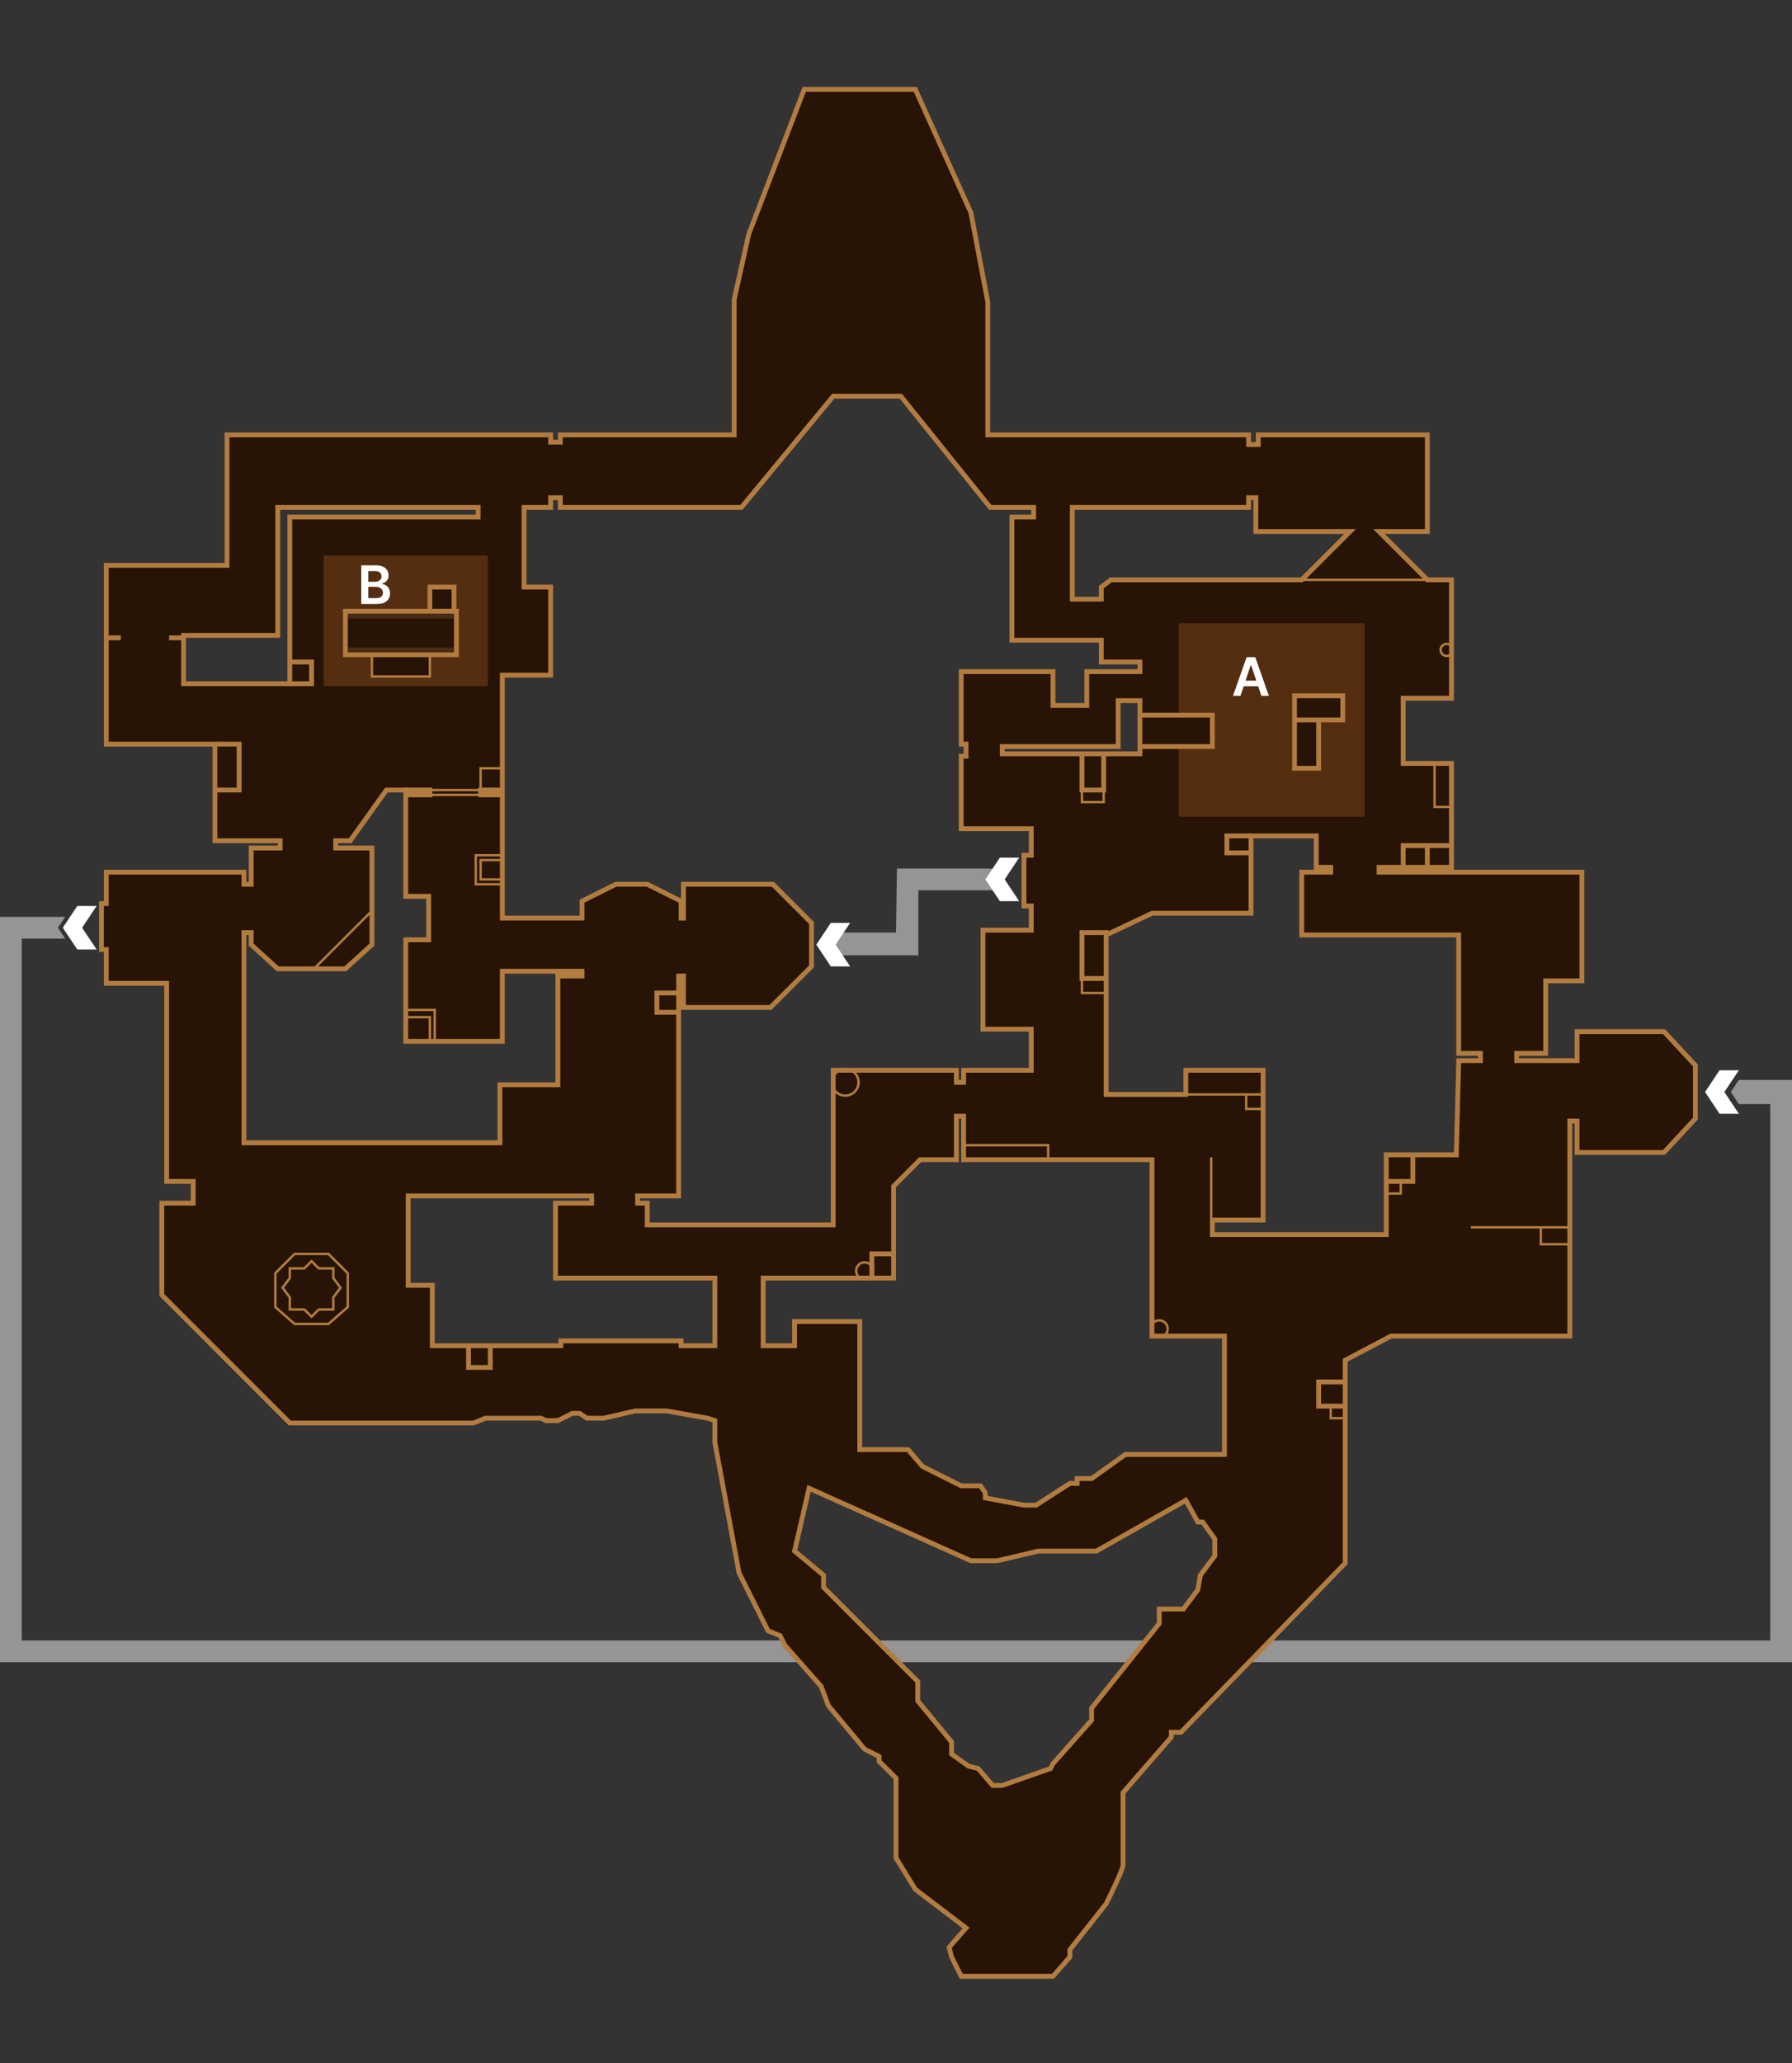 <svg width="371" height="427" viewBox="0 0 371 427" fill="none" xmlns="http://www.w3.org/2000/svg">
<rect x="0" y="0" width="371" height="427" fill="#333333" stroke="none"/>
<path d="M13.5 194.25L12 192L13.5 189.75H0V344H371V224V223.5H360L358.333 226L360 228.5H366.5V339.5H4.5V194.25H13.5Z" fill="white" fill-opacity="0.48"/>
<path d="M201 44L204.5 62.5V90H258.5V92H260.5V90H295.5V110H285.5L295.5 120H300.5V144.5H290.5V158H300.5V179.5H285.5V180.5H327.5V203H320V218H314V219.5H326.5V213.5H344.5L351 220.5V231.5L344.5 238.5H326.5V232H325V276.5H288L278.5 281.5V323.5L244.5 358.5H242.5V359.5L232.5 371V386C232.5 386.8 230.167 391.667 229 394L221.5 403.5V405L218 409H199L197 405L196.5 403L200 399L189.5 391L185.5 384.5V368L182 364.5V363.5L179 362L171.5 353L170 349L162.5 340.5L161.5 338.5L159 337.5L153 325.5L148 298.5V294L146.5 293.5L138 292H131.5L125 293.5H121.5L120 292.5H118.5L115.5 294H113L112 293.5H100.5L98 294.5H60L33.5 268V249H40V244.5H34.5V203.5H22V196.5H21V187H22V180.5H50.5V183H52V175.5H58V174H44.5V154H22V117H47V90H114V91.5H116V90H152V62L155 48.5L166.5 18.5H189.5L201 44ZM164.5 321L170.5 326V328.5L190 348V352L197 360.5V363L200.5 365.5L202.5 366L205.5 369.5H207.5L217.5 366L218 365L226 356V353.5L240 336V333H245L248 329L248.5 326L251.5 322V318.5L249 315H248L245.5 310.5L227 321H215L206.5 323H201L167.5 308L164.5 321ZM198 231V240H190.5L185 245.5V264.5H158V278.5H164.5V273.5H178V300H188L191 303.5L199 307.5H203L204 309V310L212 311.5H214.5L221.5 307H223V306H226L233 301H253.5V276.5H238.5V240H199.5V231H198ZM84.5 247.5V266H89.5V278.5H116.11V277.5H141V278.5H148V264.5H115V249H122.5V247.5H84.5ZM259 173V189H238.5L229 193.5V226.5H245.5V221.5H261.5V252.5H251V255.5H287V239H301.5L302 219.5H306.5V218H302V193.5H269.5V180.5H275.5V179.5H272.5V173H259ZM172.5 82L153.5 105H116V103H114V105H108.5V121.5H114V139.721H104V190H120.5V186.5L127.5 183H134L141 186.5V190H141.5V183H160L168 191V200L159.5 208.5H141.5V202H140.5V247.5H132V249H134V253.5H172.5V221.5H198V224H199.5V221.5H213.5V213H203.5V192.5H213.5V187.5H212V177H213.5V171.5H199V156.5H200V154H199V139H218V146H225V139H236V137H228V132.5H209.5V107H214V105H205L186.5 82H172.5ZM80 163.5L72.5 174H69.5V175.5H77V195.5L71.5 200.5H57.5L52 195.5V193H50.5V236.5H103.5V224.5H115.5V202H120.5V201H104V215.5H84V194.5H88.75V185.5H84V163.5H80ZM231.5 145V154.5H207.5V156H236V145H231.5ZM57.5 105V131.5H38V141.5H60V107H99V105H57.5ZM258.5 103V105H222V124H228V121.5L230 120H269.5L279.5 110H260V103H258.5Z" fill="#271406"/>
<path d="M201 44L201.491 43.907L201.48 43.849L201.456 43.794L201 44ZM204.5 62.5H205V62.453L204.991 62.407L204.5 62.5ZM204.5 90H204V90.5H204.5V90ZM258.5 90H259V89.5H258.5V90ZM258.5 92H258V92.5H258.5V92ZM260.5 92V92.5H261V92H260.5ZM260.5 90V89.5H260V90H260.5ZM295.5 90H296V89.5H295.5V90ZM295.5 110V110.5H296V110H295.5ZM285.5 110V109.5H284.293L285.146 110.354L285.5 110ZM295.5 120L295.146 120.354L295.293 120.5H295.5V120ZM300.5 120H301V119.5H300.5V120ZM300.5 144.5V145H301V144.5H300.5ZM290.5 144.5V144H290V144.5H290.5ZM290.5 158H290V158.5H290.5V158ZM300.5 158H301V157.5H300.5V158ZM300.5 179.5V180H301V179.5H300.5ZM285.5 179.5V179H285V179.5H285.5ZM285.5 180.5H285V181H285.5V180.5ZM327.5 180.5H328V180H327.5V180.5ZM327.5 203V203.5H328V203H327.5ZM320 203V202.5H319.5V203H320ZM320 218V218.5H320.5V218H320ZM314 218V217.5H313.5V218H314ZM314 219.5H313.5V220H314V219.5ZM326.5 219.5V220H327V219.5H326.5ZM326.5 213.5V213H326V213.5H326.5ZM344.5 213.5L344.866 213.16L344.718 213H344.5V213.5ZM351 220.5H351.5V220.304L351.366 220.16L351 220.5ZM351 231.5L351.366 231.84L351.5 231.696V231.5H351ZM344.5 238.5V239H344.718L344.866 238.84L344.5 238.5ZM326.5 238.5H326V239H326.5V238.5ZM326.5 232H327V231.5H326.5V232ZM325 232V231.5H324.5V232H325ZM325 276.5V277H325.5V276.5H325ZM288 276.5V276H287.876L287.767 276.058L288 276.5ZM278.5 281.5L278.267 281.058L278 281.198V281.5H278.5ZM278.5 323.5L278.859 323.848L279 323.703V323.5H278.5ZM244.5 358.5V359H244.711L244.859 358.848L244.5 358.5ZM242.5 358.5V358H242V358.5H242.5ZM242.5 359.5L242.877 359.828L243 359.687V359.5H242.5ZM232.5 371L232.123 370.672L232 370.813V371H232.5ZM229 394L229.392 394.31L229.424 394.27L229.447 394.224L229 394ZM221.5 403.5L221.108 403.19L221 403.326V403.5H221.5ZM221.5 405L221.876 405.329L222 405.188V405H221.5ZM218 409V409.5H218.227L218.376 409.329L218 409ZM199 409L198.553 409.224L198.691 409.5H199V409ZM197 405L196.515 405.121L196.528 405.175L196.553 405.224L197 405ZM196.5 403L196.124 402.671L195.952 402.868L196.015 403.121L196.5 403ZM200 399L200.376 399.329L200.729 398.927L200.303 398.602L200 399ZM189.5 391L189.074 391.262L189.123 391.341L189.197 391.398L189.5 391ZM185.5 384.5H185V384.642L185.074 384.762L185.5 384.5ZM185.5 368H186V367.793L185.854 367.646L185.5 368ZM182 364.5H181.5V364.707L181.646 364.854L182 364.5ZM182 363.5H182.5V363.191L182.224 363.053L182 363.5ZM179 362L178.616 362.32L178.683 362.4L178.776 362.447L179 362ZM171.5 353L171.032 353.176L171.062 353.255L171.116 353.32L171.5 353ZM170 349L170.468 348.824L170.436 348.738L170.375 348.669L170 349ZM162.5 340.5L162.053 340.724L162.082 340.782L162.125 340.831L162.5 340.5ZM161.5 338.5L161.947 338.276L161.862 338.106L161.686 338.036L161.5 338.5ZM159 337.5L158.553 337.724L158.638 337.894L158.814 337.964L159 337.5ZM153 325.5L152.508 325.591L152.521 325.66L152.553 325.724L153 325.5ZM148 298.5H147.5V298.546L147.508 298.591L148 298.5ZM148 294H148.5V293.64L148.158 293.526L148 294ZM146.5 293.5L146.658 293.026L146.623 293.014L146.587 293.008L146.5 293.5ZM138 292L138.087 291.508L138.044 291.5H138V292ZM131.5 292V291.5H131.443L131.388 291.513L131.5 292ZM125 293.5V294H125.057L125.112 293.987L125 293.5ZM121.5 293.5L121.223 293.916L121.349 294H121.5V293.5ZM120 292.5L120.277 292.084L120.151 292H120V292.5ZM118.5 292.5V292H118.382L118.276 292.053L118.5 292.5ZM115.5 294V294.5H115.618L115.724 294.447L115.5 294ZM113 294L112.776 294.447L112.882 294.5H113V294ZM112 293.5L112.224 293.053L112.118 293H112V293.5ZM100.5 293.5V293H100.404L100.314 293.036L100.5 293.5ZM98 294.5V295H98.096L98.186 294.964L98 294.5ZM60 294.5L59.646 294.854L59.793 295H60V294.5ZM33.5 268H33V268.207L33.146 268.354L33.5 268ZM33.5 249V248.5H33V249H33.5ZM40 249V249.5H40.5V249H40ZM40 244.5H40.5V244H40V244.5ZM34.5 244.5H34V245H34.5V244.5ZM34.5 203.5H35V203H34.5V203.5ZM22 203.5H21.5V204H22V203.5ZM22 196.5H22.5V196H22V196.5ZM21 196.5H20.5V197H21V196.5ZM21 187V186.5H20.5V187H21ZM22 187V187.5H22.5V187H22ZM22 180.5V180H21.5V180.5H22ZM50.5 180.5H51V180H50.5V180.5ZM50.5 183H50V183.5H50.5V183ZM52 183V183.5H52.5V183H52ZM52 175.5V175H51.5V175.5H52ZM58 175.5V176H58.5V175.5H58ZM58 174H58.5V173.5H58V174ZM44.5 174H44V174.5H44.5V174ZM44.5 154H45V153.5H44.5V154ZM22 154H21.5V154.5H22V154ZM22 117V116.5H21.5V117H22ZM47 117V117.5H47.5V117H47ZM47 90V89.5H46.5V90H47ZM114 90H114.5V89.5H114V90ZM114 91.5H113.5V92H114V91.5ZM116 91.5V92H116.5V91.5H116ZM116 90V89.5H115.5V90H116ZM152 90V90.5H152.5V90H152ZM152 62L151.512 61.892L151.5 61.945V62H152ZM155 48.5L154.533 48.321L154.52 48.355L154.512 48.392L155 48.5ZM166.5 18.5V18H166.156L166.033 18.321L166.5 18.5ZM189.5 18.5L189.956 18.294L189.823 18H189.5V18.5ZM164.5 321L164.013 320.888L163.944 321.187L164.18 321.384L164.5 321ZM170.5 326H171V325.766L170.82 325.616L170.5 326ZM170.5 328.5H170V328.707L170.146 328.854L170.5 328.5ZM190 348H190.5V347.793L190.354 347.646L190 348ZM190 352H189.5V352.179L189.614 352.318L190 352ZM197 360.5H197.5V360.321L197.386 360.182L197 360.5ZM197 363H196.5V363.257L196.709 363.407L197 363ZM200.5 365.5L200.209 365.907L200.287 365.962L200.379 365.985L200.5 365.5ZM202.5 366L202.88 365.675L202.776 365.554L202.621 365.515L202.5 366ZM205.5 369.5L205.12 369.825L205.27 370H205.5V369.5ZM207.5 369.5V370H207.585L207.665 369.972L207.5 369.5ZM217.5 366L217.665 366.472L217.857 366.405L217.947 366.224L217.5 366ZM218 365L217.626 364.668L217.582 364.717L217.553 364.776L218 365ZM226 356L226.374 356.332L226.5 356.19V356H226ZM226 353.5L225.61 353.188L225.5 353.325V353.5H226ZM240 336L240.39 336.312L240.5 336.175V336H240ZM240 333V332.5H239.5V333H240ZM245 333V333.5H245.25L245.4 333.3L245 333ZM248 329L248.4 329.3L248.473 329.202L248.493 329.082L248 329ZM248.5 326L248.1 325.7L248.027 325.798L248.007 325.918L248.5 326ZM251.5 322L251.9 322.3L252 322.167V322H251.5ZM251.5 318.5H252V318.34L251.907 318.209L251.5 318.5ZM249 315L249.407 314.709L249.257 314.5H249V315ZM248 315L247.563 315.243L247.706 315.5H248V315ZM245.5 310.5L245.937 310.257L245.692 309.816L245.253 310.065L245.5 310.5ZM227 321V321.5H227.132L227.247 321.435L227 321ZM215 321V320.5H214.942L214.885 320.513L215 321ZM206.5 323V323.5H206.558L206.615 323.487L206.5 323ZM201 323L200.796 323.456L200.893 323.5H201V323ZM167.5 308L167.704 307.544L167.15 307.295L167.013 307.888L167.5 308ZM198 231V230.5H197.5V231H198ZM198 240V240.5H198.5V240H198ZM190.5 240V239.5H190.293L190.146 239.646L190.5 240ZM185 245.5L184.646 245.146L184.5 245.293V245.5H185ZM185 264.5V265H185.5V264.5H185ZM158 264.5V264H157.5V264.5H158ZM158 278.5H157.5V279H158V278.5ZM164.5 278.5V279H165V278.5H164.5ZM164.5 273.5V273H164V273.5H164.5ZM178 273.5H178.5V273H178V273.5ZM178 300H177.5V300.5H178V300ZM188 300L188.38 299.675L188.23 299.5H188V300ZM191 303.5L190.62 303.825L190.686 303.902L190.776 303.947L191 303.5ZM199 307.5L198.776 307.947L198.882 308H199V307.5ZM203 307.5L203.416 307.223L203.268 307H203V307.5ZM204 309H204.5V308.849L204.416 308.723L204 309ZM204 310H203.5V310.415L203.908 310.491L204 310ZM212 311.5L211.908 311.991L211.954 312H212V311.5ZM214.5 311.5V312H214.647L214.77 311.921L214.5 311.5ZM221.5 307V306.5H221.353L221.23 306.579L221.5 307ZM223 307V307.5H223.5V307H223ZM223 306V305.5H222.5V306H223ZM226 306V306.5H226.16L226.291 306.407L226 306ZM233 301V300.5H232.84L232.709 300.593L233 301ZM253.5 301V301.5H254V301H253.5ZM253.5 276.5H254V276H253.5V276.5ZM238.5 276.5H238V277H238.5V276.5ZM238.5 240H239V239.5H238.5V240ZM199.5 240H199V240.5H199.5V240ZM199.5 231H200V230.5H199.5V231ZM84.5 247.5V247H84V247.5H84.5ZM84.5 266H84V266.5H84.5V266ZM89.5 266H90V265.5H89.5V266ZM89.5 278.5H89V279H89.5V278.5ZM116.11 278.5V279H116.61V278.5H116.11ZM116.11 277.5V277H115.61V277.5H116.11ZM141 277.5H141.5V277H141V277.5ZM141 278.5H140.5V279H141V278.5ZM148 278.5V279H148.5V278.5H148ZM148 264.5H148.5V264H148V264.5ZM115 264.5H114.5V265H115V264.5ZM115 249V248.5H114.5V249H115ZM122.5 249V249.5H123V249H122.5ZM122.5 247.5H123V247H122.5V247.5ZM259 173V172.5H258.5V173H259ZM259 189V189.5H259.5V189H259ZM238.5 189V188.5H238.388L238.286 188.548L238.5 189ZM229 193.5L228.786 193.048L228.5 193.184V193.5H229ZM229 226.5H228.5V227H229V226.5ZM245.5 226.5V227H246V226.5H245.5ZM245.5 221.5V221H245V221.5H245.5ZM261.5 221.5H262V221H261.5V221.5ZM261.5 252.5V253H262V252.5H261.5ZM251 252.5V252H250.5V252.5H251ZM251 255.5H250.5V256H251V255.5ZM287 255.5V256H287.5V255.5H287ZM287 239V238.5H286.5V239H287ZM301.5 239V239.5H301.987L302 239.013L301.5 239ZM302 219.5V219H301.513L301.5 219.487L302 219.5ZM306.5 219.5V220H307V219.5H306.5ZM306.5 218H307V217.5H306.5V218ZM302 218H301.5V218.5H302V218ZM302 193.5H302.5V193H302V193.5ZM269.5 193.5H269V194H269.5V193.5ZM269.5 180.5V180H269V180.5H269.5ZM275.5 180.5V181H276V180.5H275.5ZM275.5 179.5H276V179H275.5V179.5ZM272.5 179.5H272V180H272.5V179.5ZM272.5 173H273V172.5H272.5V173ZM172.5 82V81.5H172.264L172.115 81.682L172.5 82ZM153.5 105V105.5H153.736L153.885 105.318L153.5 105ZM116 105H115.5V105.5H116V105ZM116 103H116.5V102.5H116V103ZM114 103V102.5H113.5V103H114ZM114 105V105.5H114.5V105H114ZM108.5 105V104.5H108V105H108.5ZM108.5 121.5H108V122H108.5V121.5ZM114 121.5H114.5V121H114V121.5ZM114 139.721V140.221H114.5V139.721H114ZM104 139.721V139.221H103.5V139.721H104ZM104 190H103.5V190.5H104V190ZM120.5 190V190.5H121V190H120.5ZM120.5 186.5L120.276 186.053L120 186.191V186.5H120.5ZM127.5 183V182.5H127.382L127.276 182.553L127.5 183ZM134 183L134.224 182.553L134.118 182.5H134V183ZM141 186.5H141.5V186.191L141.224 186.053L141 186.5ZM141 190H140.5V190.5H141V190ZM141.5 190V190.5H142V190H141.5ZM141.5 183V182.5H141V183H141.5ZM160 183L160.354 182.646L160.207 182.5H160V183ZM168 191H168.5V190.793L168.354 190.646L168 191ZM168 200L168.354 200.354L168.5 200.207V200H168ZM159.5 208.5V209H159.707L159.854 208.854L159.5 208.5ZM141.5 208.5H141V209H141.5V208.5ZM141.5 202H142V201.5H141.5V202ZM140.5 202V201.5H140V202H140.5ZM140.5 247.5V248H141V247.5H140.5ZM132 247.5V247H131.5V247.5H132ZM132 249H131.5V249.5H132V249ZM134 249H134.5V248.5H134V249ZM134 253.5H133.5V254H134V253.5ZM172.5 253.5V254H173V253.5H172.5ZM172.5 221.5V221H172V221.5H172.5ZM198 221.5H198.5V221H198V221.5ZM198 224H197.5V224.5H198V224ZM199.5 224V224.5H200V224H199.5ZM199.5 221.5V221H199V221.5H199.5ZM213.5 221.5V222H214V221.5H213.5ZM213.5 213H214V212.5H213.5V213ZM203.5 213H203V213.5H203.5V213ZM203.5 192.5V192H203V192.5H203.5ZM213.5 192.5V193H214V192.5H213.5ZM213.5 187.5H214V187H213.5V187.5ZM212 187.5H211.5V188H212V187.5ZM212 177V176.5H211.5V177H212ZM213.5 177V177.5H214V177H213.5ZM213.5 171.5H214V171H213.5V171.5ZM199 171.5H198.5V172H199V171.5ZM199 156.5V156H198.5V156.5H199ZM200 156.5V157H200.5V156.5H200ZM200 154H200.5V153.5H200V154ZM199 154H198.5V154.5H199V154ZM199 139V138.5H198.5V139H199ZM218 139H218.5V138.5H218V139ZM218 146H217.5V146.5H218V146ZM225 146V146.5H225.5V146H225ZM225 139V138.5H224.5V139H225ZM236 139V139.5H236.5V139H236ZM236 137H236.5V136.5H236V137ZM228 137H227.5V137.5H228V137ZM228 132.5H228.5V132H228V132.5ZM209.5 132.5H209V133H209.5V132.5ZM209.5 107V106.5H209V107H209.5ZM214 107V107.5H214.5V107H214ZM214 105H214.5V104.5H214V105ZM205 105L204.61 105.313L204.76 105.5H205V105ZM186.5 82L186.89 81.687L186.74 81.5H186.5V82ZM80 163.5V163H79.743L79.593 163.209L80 163.5ZM72.5 174V174.5H72.757L72.907 174.291L72.5 174ZM69.5 174V173.5H69V174H69.5ZM69.5 175.5H69V176H69.5V175.5ZM77 175.5H77.5V175H77V175.5ZM77 195.5L77.336 195.87L77.5 195.721V195.5H77ZM71.5 200.5V201H71.693L71.836 200.87L71.5 200.5ZM57.5 200.5L57.164 200.87L57.307 201H57.5V200.5ZM52 195.5H51.5V195.721L51.664 195.87L52 195.5ZM52 193H52.5V192.5H52V193ZM50.5 193V192.5H50V193H50.5ZM50.5 236.5H50V237H50.5V236.5ZM103.5 236.5V237H104V236.5H103.5ZM103.5 224.5V224H103V224.5H103.5ZM115.5 224.5V225H116V224.5H115.5ZM115.5 202V201.5H115V202H115.5ZM120.5 202V202.5H121V202H120.5ZM120.5 201H121V200.5H120.5V201ZM104 201V200.5H103.5V201H104ZM104 215.5V216H104.5V215.5H104ZM84 215.5H83.5V216H84V215.5ZM84 194.5V194H83.5V194.5H84ZM88.75 194.5V195H89.25V194.5H88.75ZM88.75 185.5H89.25V185H88.75V185.5ZM84 185.5H83.5V186H84V185.5ZM84 163.5H84.5V163H84V163.5ZM231.5 145V144.5H231V145H231.5ZM231.5 154.5V155H232V154.5H231.5ZM207.5 154.5V154H207V154.5H207.5ZM207.5 156H207V156.5H207.5V156ZM236 156V156.5H236.5V156H236ZM236 145H236.5V144.5H236V145ZM57.5 105V104.5H57V105H57.5ZM57.5 131.5V132H58V131.5H57.5ZM38 131.5V131H37.5V131.5H38ZM38 141.5H37.5V142H38V141.5ZM60 141.5V142H60.5V141.5H60ZM60 107V106.5H59.5V107H60ZM99 107V107.5H99.5V107H99ZM99 105H99.5V104.5H99V105ZM258.5 103V102.5H258V103H258.5ZM258.5 105V105.5H259V105H258.5ZM222 105V104.5H221.5V105H222ZM222 124H221.5V124.5H222V124ZM228 124V124.5H228.5V124H228ZM228 121.5L227.7 121.1L227.5 121.25V121.5H228ZM230 120V119.5H229.833L229.7 119.6L230 120ZM269.5 120V120.5H269.707L269.854 120.354L269.5 120ZM279.5 110L279.854 110.354L280.707 109.5H279.5V110ZM260 110H259.5V110.5H260V110ZM260 103H260.5V102.5H260V103ZM201 44L200.509 44.093L204.009 62.593L204.5 62.5L204.991 62.407L201.491 43.907L201 44ZM204.5 62.5H204V90H204.5H205V62.5H204.5ZM204.5 90V90.5H258.5V90V89.5H204.5V90ZM258.5 90H258V92H258.5H259V90H258.5ZM258.5 92V92.5H260.5V92V91.5H258.5V92ZM260.5 92H261V90H260.5H260V92H260.5ZM260.5 90V90.5H295.5V90V89.5H260.5V90ZM295.5 90H295V110H295.5H296V90H295.5ZM295.5 110V109.5H285.5V110V110.5H295.5V110ZM285.5 110L285.146 110.354L295.146 120.354L295.5 120L295.854 119.646L285.854 109.646L285.5 110ZM295.5 120V120.5H300.5V120V119.5H295.5V120ZM300.5 120H300V144.5H300.5H301V120H300.5ZM300.5 144.5V144H290.5V144.5V145H300.5V144.5ZM290.5 144.5H290V158H290.5H291V144.5H290.5ZM290.5 158V158.5H300.5V158V157.5H290.5V158ZM300.5 158H300V179.5H300.5H301V158H300.5ZM300.5 179.5V179H285.5V179.5V180H300.5V179.5ZM285.5 179.5H285V180.5H285.5H286V179.5H285.5ZM285.5 180.5V181H327.5V180.5V180H285.5V180.5ZM327.5 180.5H327V203H327.5H328V180.5H327.5ZM327.5 203V202.5H320V203V203.5H327.5V203ZM320 203H319.5V218H320H320.5V203H320ZM320 218V217.5H314V218V218.5H320V218ZM314 218H313.5V219.5H314H314.5V218H314ZM314 219.5V220H326.5V219.5V219H314V219.5ZM326.5 219.5H327V213.5H326.5H326V219.5H326.5ZM326.5 213.5V214H344.5V213.5V213H326.5V213.5ZM344.5 213.5L344.134 213.84L350.634 220.84L351 220.5L351.366 220.16L344.866 213.16L344.5 213.5ZM351 220.5H350.5V231.5H351H351.5V220.5H351ZM351 231.5L350.634 231.16L344.134 238.16L344.5 238.5L344.866 238.84L351.366 231.84L351 231.5ZM344.5 238.5V238H326.5V238.5V239H344.5V238.5ZM326.5 238.5H327V232H326.5H326V238.5H326.5ZM326.5 232V231.5H325V232V232.5H326.5V232ZM325 232H324.5V276.5H325H325.5V232H325ZM325 276.5V276H288V276.5V277H325V276.5ZM288 276.5L287.767 276.058L278.267 281.058L278.5 281.5L278.733 281.942L288.233 276.942L288 276.5ZM278.5 281.5H278V323.5H278.5H279V281.5H278.5ZM278.5 323.5L278.141 323.152L244.141 358.152L244.5 358.5L244.859 358.848L278.859 323.848L278.5 323.5ZM244.5 358.5V358H242.5V358.5V359H244.5V358.5ZM242.5 358.5H242V359.5H242.5H243V358.5H242.5ZM242.5 359.5L242.123 359.172L232.123 370.672L232.5 371L232.877 371.328L242.877 359.828L242.5 359.5ZM232.5 371H232V386H232.5H233V371H232.5ZM232.5 386H232C232 385.998 231.999 386.024 231.985 386.09C231.971 386.152 231.95 386.232 231.92 386.33C231.859 386.528 231.768 386.78 231.652 387.077C231.419 387.67 231.095 388.417 230.732 389.219C230.006 390.819 229.134 392.613 228.553 393.776L229 394L229.447 394.224C230.032 393.053 230.91 391.247 231.643 389.631C232.009 388.824 232.341 388.059 232.583 387.442C232.703 387.134 232.804 386.856 232.875 386.625C232.941 386.413 233 386.184 233 386H232.5ZM229 394L228.608 393.69L221.108 403.19L221.5 403.5L221.892 403.81L229.392 394.31L229 394ZM221.5 403.5H221V405H221.5H222V403.5H221.5ZM221.5 405L221.124 404.671L217.624 408.671L218 409L218.376 409.329L221.876 405.329L221.5 405ZM218 409V408.5H199V409V409.5H218V409ZM199 409L199.447 408.776L197.447 404.776L197 405L196.553 405.224L198.553 409.224L199 409ZM197 405L197.485 404.879L196.985 402.879L196.5 403L196.015 403.121L196.515 405.121L197 405ZM196.5 403L196.876 403.329L200.376 399.329L200 399L199.624 398.671L196.124 402.671L196.5 403ZM200 399L200.303 398.602L189.803 390.602L189.5 391L189.197 391.398L199.697 399.398L200 399ZM189.5 391L189.926 390.738L185.926 384.238L185.5 384.5L185.074 384.762L189.074 391.262L189.5 391ZM185.5 384.5H186V368H185.5H185V384.5H185.5ZM185.5 368L185.854 367.646L182.354 364.146L182 364.5L181.646 364.854L185.146 368.354L185.5 368ZM182 364.5H182.5V363.5H182H181.5V364.5H182ZM182 363.5L182.224 363.053L179.224 361.553L179 362L178.776 362.447L181.776 363.947L182 363.5ZM179 362L179.384 361.68L171.884 352.68L171.5 353L171.116 353.32L178.616 362.32L179 362ZM171.5 353L171.968 352.824L170.468 348.824L170 349L169.532 349.176L171.032 353.176L171.5 353ZM170 349L170.375 348.669L162.875 340.169L162.5 340.5L162.125 340.831L169.625 349.331L170 349ZM162.5 340.5L162.947 340.276L161.947 338.276L161.5 338.5L161.053 338.724L162.053 340.724L162.5 340.5ZM161.5 338.5L161.686 338.036L159.186 337.036L159 337.5L158.814 337.964L161.314 338.964L161.5 338.5ZM159 337.5L159.447 337.276L153.447 325.276L153 325.5L152.553 325.724L158.553 337.724L159 337.5ZM153 325.5L153.492 325.409L148.492 298.409L148 298.5L147.508 298.591L152.508 325.591L153 325.5ZM148 298.5H148.5V294H148H147.5V298.5H148ZM148 294L148.158 293.526L146.658 293.026L146.5 293.5L146.342 293.974L147.842 294.474L148 294ZM146.5 293.5L146.587 293.008L138.087 291.508L138 292L137.913 292.492L146.413 293.992L146.5 293.5ZM138 292V291.5H131.5V292V292.5H138V292ZM131.5 292L131.388 291.513L124.888 293.013L125 293.5L125.112 293.987L131.612 292.487L131.5 292ZM125 293.5V293H121.5V293.5V294H125V293.5ZM121.5 293.5L121.777 293.084L120.277 292.084L120 292.5L119.723 292.916L121.223 293.916L121.5 293.5ZM120 292.5V292H118.5V292.5V293H120V292.5ZM118.5 292.5L118.276 292.053L115.276 293.553L115.5 294L115.724 294.447L118.724 292.947L118.5 292.5ZM115.5 294V293.5H113V294V294.5H115.5V294ZM113 294L113.224 293.553L112.224 293.053L112 293.5L111.776 293.947L112.776 294.447L113 294ZM112 293.5V293H100.5V293.5V294H112V293.5ZM100.5 293.5L100.314 293.036L97.814 294.036L98 294.5L98.186 294.964L100.686 293.964L100.5 293.5ZM98 294.5V294H60V294.5V295H98V294.5ZM60 294.5L60.354 294.146L33.854 267.646L33.5 268L33.146 268.354L59.646 294.854L60 294.5ZM33.5 268H34V249H33.5H33V268H33.5ZM33.5 249V249.5H40V249V248.5H33.5V249ZM40 249H40.5V244.5H40H39.5V249H40ZM40 244.5V244H34.5V244.5V245H40V244.5ZM34.5 244.5H35V203.5H34.5H34V244.5H34.5ZM34.5 203.5V203H22V203.5V204H34.5V203.5ZM22 203.5H22.5V196.5H22H21.5V203.5H22ZM22 196.5V196H21V196.5V197H22V196.5ZM21 196.5H21.5V187H21H20.5V196.5H21ZM21 187V187.5H22V187V186.5H21V187ZM22 187H22.5V180.5H22H21.5V187H22ZM22 180.5V181H50.5V180.5V180H22V180.5ZM50.5 180.5H50V183H50.5H51V180.5H50.5ZM50.5 183V183.5H52V183V182.5H50.5V183ZM52 183H52.5V175.5H52H51.5V183H52ZM52 175.5V176H58V175.5V175H52V175.5ZM58 175.5H58.5V174H58H57.5V175.5H58ZM58 174V173.5H44.5V174V174.5H58V174ZM44.5 174H45V154H44.5H44V174H44.5ZM44.5 154V153.5H22V154V154.5H44.5V154ZM22 154H22.5V117H22H21.5V154H22ZM22 117V117.5H47V117V116.5H22V117ZM47 117H47.5V90H47H46.5V117H47ZM47 90V90.5H114V90V89.5H47V90ZM114 90H113.5V91.5H114H114.5V90H114ZM114 91.5V92H116V91.5V91H114V91.5ZM116 91.5H116.5V90H116H115.5V91.5H116ZM116 90V90.5H152V90V89.5H116V90ZM152 90H152.5V62H152H151.5V90H152ZM152 62L152.488 62.108L155.488 48.608L155 48.5L154.512 48.392L151.512 61.892L152 62ZM155 48.5L155.467 48.679L166.967 18.679L166.5 18.5L166.033 18.321L154.533 48.321L155 48.5ZM166.5 18.5V19H189.5V18.5V18H166.5V18.5ZM189.5 18.5L189.044 18.706L200.544 44.206L201 44L201.456 43.794L189.956 18.294L189.5 18.5ZM164.5 321L164.18 321.384L170.18 326.384L170.5 326L170.82 325.616L164.82 320.616L164.5 321ZM170.5 326H170V328.5H170.5H171V326H170.5ZM170.5 328.5L170.146 328.854L189.646 348.354L190 348L190.354 347.646L170.854 328.146L170.5 328.5ZM190 348H189.5V352H190H190.5V348H190ZM190 352L189.614 352.318L196.614 360.818L197 360.5L197.386 360.182L190.386 351.682L190 352ZM197 360.5H196.5V363H197H197.5V360.5H197ZM197 363L196.709 363.407L200.209 365.907L200.5 365.5L200.791 365.093L197.291 362.593L197 363ZM200.5 365.5L200.379 365.985L202.379 366.485L202.5 366L202.621 365.515L200.621 365.015L200.5 365.5ZM202.5 366L202.12 366.325L205.12 369.825L205.5 369.5L205.88 369.175L202.88 365.675L202.5 366ZM205.5 369.5V370H207.5V369.5V369H205.5V369.5ZM207.5 369.5L207.665 369.972L217.665 366.472L217.5 366L217.335 365.528L207.335 369.028L207.5 369.5ZM217.5 366L217.947 366.224L218.447 365.224L218 365L217.553 364.776L217.053 365.776L217.5 366ZM218 365L218.374 365.332L226.374 356.332L226 356L225.626 355.668L217.626 364.668L218 365ZM226 356H226.5V353.5H226H225.5V356H226ZM226 353.5L226.39 353.812L240.39 336.312L240 336L239.61 335.688L225.61 353.188L226 353.5ZM240 336H240.5V333H240H239.5V336H240ZM240 333V333.5H245V333V332.5H240V333ZM245 333L245.4 333.3L248.4 329.3L248 329L247.6 328.7L244.6 332.7L245 333ZM248 329L248.493 329.082L248.993 326.082L248.5 326L248.007 325.918L247.507 328.918L248 329ZM248.5 326L248.9 326.3L251.9 322.3L251.5 322L251.1 321.7L248.1 325.7L248.5 326ZM251.5 322H252V318.5H251.5H251V322H251.5ZM251.5 318.5L251.907 318.209L249.407 314.709L249 315L248.593 315.291L251.093 318.791L251.5 318.5ZM249 315V314.5H248V315V315.5H249V315ZM248 315L248.437 314.757L245.937 310.257L245.5 310.5L245.063 310.743L247.563 315.243L248 315ZM245.5 310.5L245.253 310.065L226.753 320.565L227 321L227.247 321.435L245.747 310.935L245.5 310.5ZM227 321V320.5H215V321V321.5H227V321ZM215 321L214.885 320.513L206.385 322.513L206.5 323L206.615 323.487L215.115 321.487L215 321ZM206.5 323V322.5H201V323V323.5H206.5V323ZM201 323L201.204 322.544L167.704 307.544L167.5 308L167.296 308.456L200.796 323.456L201 323ZM167.5 308L167.013 307.888L164.013 320.888L164.5 321L164.987 321.112L167.987 308.112L167.5 308ZM198 231H197.5V240H198H198.5V231H198ZM198 240V239.5H190.5V240V240.5H198V240ZM190.5 240L190.146 239.646L184.646 245.146L185 245.5L185.354 245.854L190.854 240.354L190.5 240ZM185 245.5H184.5V264.5H185H185.5V245.5H185ZM185 264.5V264H158V264.5V265H185V264.5ZM158 264.5H157.5V278.5H158H158.5V264.5H158ZM158 278.5V279H164.5V278.5V278H158V278.5ZM164.5 278.5H165V273.5H164.5H164V278.5H164.5ZM164.5 273.5V274H178V273.5V273H164.5V273.5ZM178 273.5H177.5V300H178H178.5V273.5H178ZM178 300V300.5H188V300V299.5H178V300ZM188 300L187.62 300.325L190.62 303.825L191 303.5L191.38 303.175L188.38 299.675L188 300ZM191 303.5L190.776 303.947L198.776 307.947L199 307.5L199.224 307.053L191.224 303.053L191 303.5ZM199 307.5V308H203V307.5V307H199V307.5ZM203 307.5L202.584 307.777L203.584 309.277L204 309L204.416 308.723L203.416 307.223L203 307.5ZM204 309H203.5V310H204H204.5V309H204ZM204 310L203.908 310.491L211.908 311.991L212 311.5L212.092 311.009L204.092 309.509L204 310ZM212 311.5V312H214.5V311.5V311H212V311.5ZM214.5 311.5L214.77 311.921L221.77 307.421L221.5 307L221.23 306.579L214.23 311.079L214.5 311.5ZM221.5 307V307.5H223V307V306.5H221.5V307ZM223 307H223.5V306H223H222.5V307H223ZM223 306V306.5H226V306V305.5H223V306ZM226 306L226.291 306.407L233.291 301.407L233 301L232.709 300.593L225.709 305.593L226 306ZM233 301V301.5H253.5V301V300.5H233V301ZM253.5 301H254V276.5H253.5H253V301H253.5ZM253.5 276.5V276H238.5V276.5V277H253.5V276.5ZM238.5 276.5H239V240H238.5H238V276.5H238.5ZM238.5 240V239.5H199.5V240V240.5H238.5V240ZM199.5 240H200V231H199.5H199V240H199.5ZM199.5 231V230.5H198V231V231.5H199.5V231ZM84.5 247.5H84V266H84.5H85V247.5H84.5ZM84.5 266V266.5H89.5V266V265.5H84.5V266ZM89.5 266H89V278.5H89.5H90V266H89.5ZM89.5 278.5V279H116.11V278.5V278H89.5V278.5ZM116.11 278.5H116.61V277.5H116.11H115.61V278.5H116.11ZM116.11 277.5V278H141V277.5V277H116.11V277.5ZM141 277.5H140.5V278.5H141H141.5V277.5H141ZM141 278.5V279H148V278.5V278H141V278.5ZM148 278.5H148.5V264.5H148H147.5V278.5H148ZM148 264.5V264H115V264.5V265H148V264.5ZM115 264.5H115.5V249H115H114.5V264.5H115ZM115 249V249.5H122.5V249V248.5H115V249ZM122.5 249H123V247.5H122.5H122V249H122.5ZM122.5 247.5V247H84.5V247.5V248H122.5V247.5ZM259 173H258.5V189H259H259.5V173H259ZM259 189V188.5H238.5V189V189.5H259V189ZM238.5 189L238.286 188.548L228.786 193.048L229 193.5L229.214 193.952L238.714 189.452L238.5 189ZM229 193.5H228.5V226.5H229H229.5V193.5H229ZM229 226.5V227H245.5V226.5V226H229V226.5ZM245.5 226.5H246V221.5H245.5H245V226.5H245.5ZM245.5 221.5V222H261.5V221.5V221H245.5V221.5ZM261.5 221.5H261V252.5H261.5H262V221.5H261.5ZM261.5 252.5V252H251V252.5V253H261.5V252.5ZM251 252.5H250.5V255.5H251H251.5V252.5H251ZM251 255.5V256H287V255.5V255H251V255.5ZM287 255.5H287.5V239H287H286.5V255.5H287ZM287 239V239.5H301.5V239V238.5H287V239ZM301.5 239L302 239.013L302.5 219.513L302 219.5L301.5 219.487L301 238.987L301.5 239ZM302 219.5V220H306.5V219.5V219H302V219.5ZM306.5 219.5H307V218H306.5H306V219.5H306.5ZM306.5 218V217.5H302V218V218.5H306.5V218ZM302 218H302.5V193.5H302H301.5V218H302ZM302 193.5V193H269.5V193.5V194H302V193.5ZM269.5 193.5H270V180.5H269.5H269V193.5H269.5ZM269.5 180.5V181H275.5V180.5V180H269.5V180.5ZM275.5 180.5H276V179.5H275.5H275V180.5H275.5ZM275.5 179.5V179H272.5V179.5V180H275.5V179.5ZM272.5 179.5H273V173H272.5H272V179.5H272.5ZM272.5 173V172.5H259V173V173.5H272.5V173ZM172.5 82L172.115 81.682L153.115 104.682L153.5 105L153.885 105.318L172.885 82.318L172.5 82ZM153.5 105V104.5H116V105V105.5H153.5V105ZM116 105H116.5V103H116H115.5V105H116ZM116 103V102.5H114V103V103.5H116V103ZM114 103H113.5V105H114H114.5V103H114ZM114 105V104.5H108.5V105V105.5H114V105ZM108.5 105H108V121.5H108.5H109V105H108.5ZM108.5 121.5V122H114V121.5V121H108.5V121.5ZM114 121.5H113.5V139.721H114H114.5V121.5H114ZM114 139.721V139.221H104V139.721V140.221H114V139.721ZM104 139.721H103.5V190H104H104.5V139.721H104ZM104 190V190.5H120.5V190V189.5H104V190ZM120.5 190H121V186.5H120.5H120V190H120.5ZM120.5 186.5L120.724 186.947L127.724 183.447L127.5 183L127.276 182.553L120.276 186.053L120.5 186.5ZM127.5 183V183.5H134V183V182.5H127.5V183ZM134 183L133.776 183.447L140.776 186.947L141 186.5L141.224 186.053L134.224 182.553L134 183ZM141 186.5H140.5V190H141H141.5V186.5H141ZM141 190V190.5H141.5V190V189.5H141V190ZM141.5 190H142V183H141.5H141V190H141.5ZM141.5 183V183.5H160V183V182.5H141.5V183ZM160 183L159.646 183.354L167.646 191.354L168 191L168.354 190.646L160.354 182.646L160 183ZM168 191H167.5V200H168H168.5V191H168ZM168 200L167.646 199.646L159.146 208.146L159.5 208.5L159.854 208.854L168.354 200.354L168 200ZM159.5 208.5V208H141.5V208.5V209H159.5V208.5ZM141.5 208.5H142V202H141.5H141V208.5H141.5ZM141.5 202V201.5H140.5V202V202.5H141.5V202ZM140.5 202H140V247.5H140.5H141V202H140.5ZM140.5 247.5V247H132V247.5V248H140.5V247.5ZM132 247.5H131.5V249H132H132.5V247.5H132ZM132 249V249.5H134V249V248.5H132V249ZM134 249H133.5V253.5H134H134.5V249H134ZM134 253.5V254H172.5V253.5V253H134V253.5ZM172.5 253.5H173V221.5H172.5H172V253.5H172.5ZM172.5 221.5V222H198V221.5V221H172.5V221.5ZM198 221.5H197.5V224H198H198.5V221.5H198ZM198 224V224.5H199.5V224V223.5H198V224ZM199.5 224H200V221.5H199.5H199V224H199.5ZM199.5 221.5V222H213.5V221.5V221H199.5V221.5ZM213.5 221.5H214V213H213.5H213V221.5H213.5ZM213.5 213V212.5H203.5V213V213.5H213.5V213ZM203.5 213H204V192.5H203.5H203V213H203.5ZM203.5 192.5V193H213.5V192.5V192H203.5V192.5ZM213.5 192.5H214V187.5H213.5H213V192.5H213.5ZM213.5 187.5V187H212V187.5V188H213.5V187.5ZM212 187.5H212.5V177H212H211.5V187.5H212ZM212 177V177.5H213.5V177V176.5H212V177ZM213.5 177H214V171.5H213.5H213V177H213.5ZM213.5 171.5V171H199V171.5V172H213.5V171.5ZM199 171.5H199.5V156.5H199H198.5V171.5H199ZM199 156.5V157H200V156.5V156H199V156.5ZM200 156.5H200.5V154H200H199.5V156.5H200ZM200 154V153.5H199V154V154.5H200V154ZM199 154H199.5V139H199H198.5V154H199ZM199 139V139.5H218V139V138.5H199V139ZM218 139H217.5V146H218H218.5V139H218ZM218 146V146.5H225V146V145.5H218V146ZM225 146H225.5V139H225H224.5V146H225ZM225 139V139.5H236V139V138.5H225V139ZM236 139H236.5V137H236H235.5V139H236ZM236 137V136.5H228V137V137.5H236V137ZM228 137H228.5V132.5H228H227.5V137H228ZM228 132.5V132H209.5V132.5V133H228V132.5ZM209.5 132.5H210V107H209.5H209V132.5H209.5ZM209.5 107V107.5H214V107V106.5H209.5V107ZM214 107H214.5V105H214H213.5V107H214ZM214 105V104.5H205V105V105.5H214V105ZM205 105L205.39 104.687L186.89 81.687L186.5 82L186.11 82.313L204.61 105.313L205 105ZM186.5 82V81.5H172.5V82V82.5H186.5V82ZM80 163.5L79.593 163.209L72.093 173.709L72.5 174L72.907 174.291L80.407 163.791L80 163.5ZM72.5 174V173.5H69.5V174V174.5H72.5V174ZM69.5 174H69V175.5H69.5H70V174H69.5ZM69.5 175.5V176H77V175.5V175H69.5V175.5ZM77 175.5H76.5V195.5H77H77.5V175.5H77ZM77 195.5L76.664 195.13L71.164 200.13L71.5 200.5L71.836 200.87L77.336 195.87L77 195.5ZM71.5 200.5V200H57.5V200.5V201H71.5V200.5ZM57.5 200.5L57.836 200.13L52.336 195.13L52 195.5L51.664 195.87L57.164 200.87L57.5 200.5ZM52 195.5H52.5V193H52H51.5V195.5H52ZM52 193V192.5H50.5V193V193.5H52V193ZM50.5 193H50V236.5H50.5H51V193H50.5ZM50.5 236.5V237H103.5V236.5V236H50.5V236.5ZM103.5 236.5H104V224.5H103.5H103V236.5H103.5ZM103.5 224.5V225H115.5V224.5V224H103.5V224.5ZM115.5 224.5H116V202H115.5H115V224.5H115.5ZM115.5 202V202.5H120.5V202V201.5H115.5V202ZM120.5 202H121V201H120.5H120V202H120.5ZM120.5 201V200.5H104V201V201.5H120.5V201ZM104 201H103.5V215.5H104H104.5V201H104ZM104 215.5V215H84V215.5V216H104V215.5ZM84 215.5H84.5V194.5H84H83.5V215.5H84ZM84 194.5V195H88.75V194.5V194H84V194.5ZM88.75 194.5H89.25V185.5H88.75H88.25V194.5H88.75ZM88.75 185.5V185H84V185.5V186H88.75V185.5ZM84 185.5H84.5V163.5H84H83.5V185.5H84ZM84 163.5V163H80V163.5V164H84V163.5ZM231.5 145H231V154.5H231.5H232V145H231.5ZM231.5 154.5V154H207.5V154.5V155H231.5V154.5ZM207.5 154.5H207V156H207.5H208V154.5H207.5ZM207.5 156V156.5H236V156V155.5H207.5V156ZM236 156H236.5V145H236H235.5V156H236ZM236 145V144.5H231.5V145V145.5H236V145ZM57.5 105H57V131.5H57.5H58V105H57.5ZM57.5 131.5V131H38V131.5V132H57.5V131.5ZM38 131.5H37.5V141.5H38H38.5V131.5H38ZM38 141.5V142H60V141.5V141H38V141.5ZM60 141.5H60.5V107H60H59.5V141.5H60ZM60 107V107.5H99V107V106.5H60V107ZM99 107H99.5V105H99H98.5V107H99ZM99 105V104.5H57.5V105V105.5H99V105ZM258.5 103H258V105H258.5H259V103H258.5ZM258.5 105V104.5H222V105V105.5H258.5V105ZM222 105H221.5V124H222H222.5V105H222ZM222 124V124.5H228V124V123.5H222V124ZM228 124H228.5V121.5H228H227.5V124H228ZM228 121.5L228.3 121.9L230.3 120.4L230 120L229.7 119.6L227.7 121.1L228 121.5ZM230 120V120.5H269.5V120V119.5H230V120ZM269.5 120L269.854 120.354L279.854 110.354L279.5 110L279.146 109.646L269.146 119.646L269.5 120ZM279.5 110V109.5H260V110V110.5H279.5V110ZM260 110H260.5V103H260H259.5V110H260ZM260 103V102.5H258.5V103V103.5H260V103Z" fill="#B27C40"/>
<circle cx="179" cy="263" r="1.75" stroke="#B27C40" stroke-width="0.5"/>
<circle cx="299.5" cy="134.5" r="1.25" stroke="#B27C40" stroke-width="0.5"/>
<path d="M89 126.5H71.5V135.5H94.5V126.5H94M89 126.5V121.5H94V126.5M89 126.5H94M60 137H64.5V141.5H60M44.5 154H49.5V163.5H44.5M97 278.5V283H101.5V278.5M180.5 264.5V259.5H185M278.5 286H273V291H278.5M292.5 239V244.5H287M295.5 179.5V175M295.5 175H300.5M295.5 175H290.5V179.5M236 148H251V154.5H236M224 156V163.5H228.5V156M259 173H254V176.5H259M229.5 193H224V202.5H229" stroke="#B27C40"/>
<path d="M297 158V167H300.5" stroke="#B27C40" stroke-width="0.5"/>
<path d="M224 163.5V166H228.5V163.5M269.756 120H295.5M224 202.5V205.5H229M245.5 226.5H258M261.5 226.5H258M258 226.5V229.5H261.5M287 247H290V244.5M325 254H319M304.5 254H319M319 254V257.5H325M275.5 291V293.5H278.5M65 200.5L77 188.5M84 209H90V215.5M84 210.5H89V215.5M104 177H98.5V183H104M104 182H99.5V178H104M77 135.5V140H89V135.5M199.5 237H217V240M89 163.5H99.5V159H104M99.5 164.5H89M57 263.5V270.5L61 274H68L72 270.5V263.5L68 259.5H61L57 263.5ZM60 264.5V262.5H63L64.5 261L66 262.5H69V264.5L70.5 266.5L69 268.5V271H66L64.5 272.5L63 271H60V268.5L58.5 266.5L60 264.5Z" stroke="#B27C40" stroke-width="0.5"/>
<path d="M273 149V159H268V149M273 149H278V144H268V149M273 149H268" stroke="#B27C40"/>
<path d="M250.754 252.5V239.5" stroke="#B27C40" stroke-width="0.5"/>
<path d="M84 163.5H89V164.5H84M104 163.5H99.5V164.5H104M22 132H25M38 132H35M141 205.5H136V209.5H140.5" stroke="#B27C40"/>
<circle cx="175" cy="224" r="2.75" stroke="#B27C40" stroke-width="0.5"/>
<circle cx="240" cy="275" r="1.75" stroke="#B27C40" stroke-width="0.5"/>
<path d="M72 127.5H94M94 134.5H72" stroke="#B27C40" stroke-opacity="0.23"/>
<path d="M20 196.5H16L14.5 194.25L13 192L14.5 189.75L16 187.5H20L17 192L20 196.5Z" fill="white"/>
<path d="M360 230.5H356L354.5 228.25L353 226L354.5 223.75L356 221.5H360L358.667 223.5L357 226L358.667 228.5L360 230.5Z" fill="white"/>
<path d="M176 200H172L170.5 197.75L169 195.5L170.5 193.25L172 191H176L173 195.5L176 200Z" fill="white"/>
<path d="M211 186.5H207L205.5 184.25L204 182L205.5 179.75L207 177.5H211L208 182L211 186.5Z" fill="white"/>
<path d="M206.74 184.25L205.24 182L206.74 179.75H185.695L185.5 193H174H172.742V197.713H190.128V184.25H206.74Z" fill="white" fill-opacity="0.48"/>
<path d="M101 142H67V115H101V142ZM88.5 126H71V136H76.75V140.25H89.25V136H95V126H94.5V121H88.5V126Z" fill="#F08234" fill-opacity="0.23"/>
<path d="M282.5 169H244V155H251.5V147.5H244V129H282.5V169ZM267.5 143.5V159.5H273.5V149.5H278.5V143.5H267.5Z" fill="#F08234" fill-opacity="0.23"/>
<path d="M74.789 125V117H77.852C78.43 117 78.91 117.091 79.293 117.273C79.678 117.453 79.966 117.699 80.156 118.012C80.349 118.324 80.445 118.678 80.445 119.074C80.445 119.4 80.383 119.678 80.258 119.91C80.133 120.139 79.965 120.326 79.754 120.469C79.543 120.612 79.307 120.715 79.047 120.777V120.855C79.331 120.871 79.603 120.958 79.863 121.117C80.126 121.273 80.341 121.495 80.508 121.781C80.674 122.068 80.758 122.414 80.758 122.82C80.758 123.234 80.658 123.607 80.457 123.937C80.257 124.266 79.954 124.525 79.551 124.715C79.147 124.905 78.639 125 78.027 125H74.789ZM76.238 123.789H77.797C78.323 123.789 78.702 123.689 78.934 123.488C79.168 123.285 79.285 123.025 79.285 122.707C79.285 122.47 79.227 122.257 79.109 122.066C78.992 121.874 78.826 121.723 78.609 121.613C78.393 121.501 78.135 121.445 77.836 121.445H76.238V123.789ZM76.238 120.402H77.672C77.922 120.402 78.147 120.357 78.348 120.266C78.548 120.172 78.706 120.04 78.82 119.871C78.938 119.699 78.996 119.496 78.996 119.262C78.996 118.952 78.887 118.697 78.668 118.496C78.452 118.296 78.13 118.195 77.703 118.195H76.238V120.402Z" fill="white"/>
<path d="M256.816 144H255.27L258.086 136H259.875L262.695 144H261.148L259.012 137.641H258.949L256.816 144ZM256.867 140.863H261.086V142.027H256.867V140.863Z" fill="white"/>
</svg>
